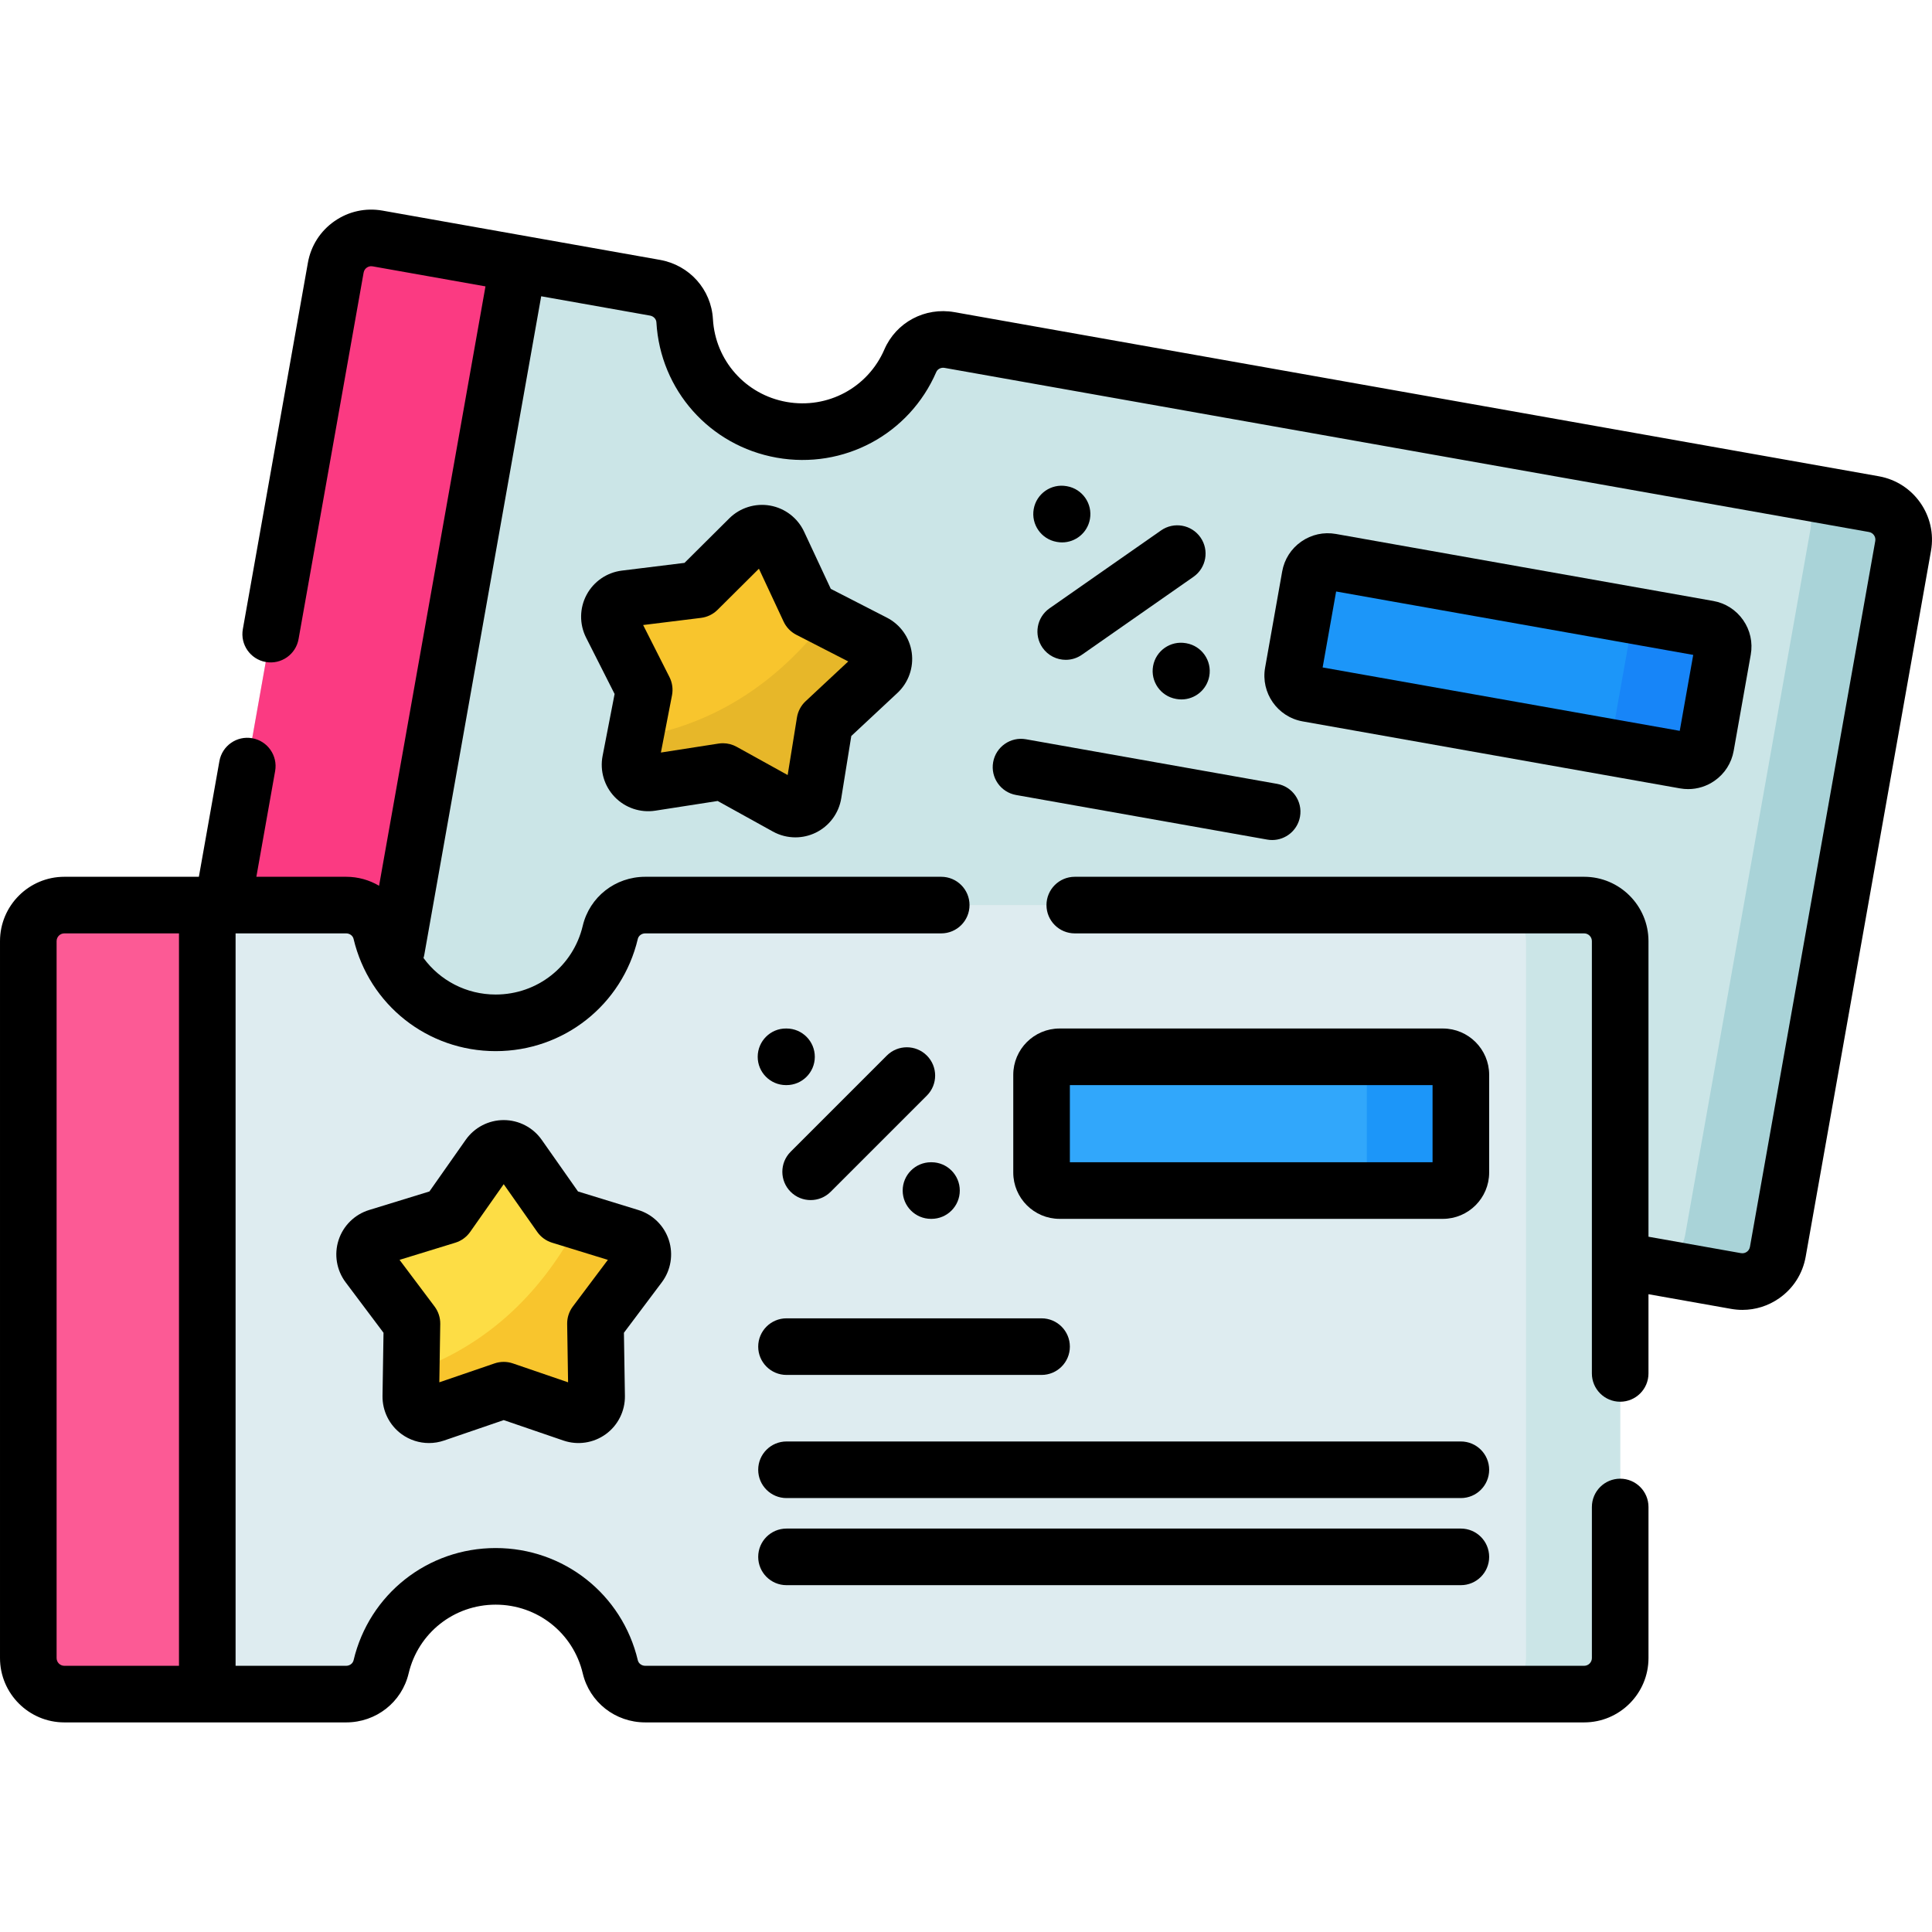 <svg id="Capa_1" enable-background="new 0 0 512 512" height="512" viewBox="0 0 512 512" width="512" xmlns="http://www.w3.org/2000/svg"><g><g><path d="m504.351 144.678-33.212 187.067c-.922 5.194-5.88 8.657-11.075 7.735l-244.992-43.496c-4.311-.765-7.604-4.361-7.854-8.732-.806-14.11-11.19-26.342-25.713-28.92s-28.476 5.331-34.088 18.302c-1.739 4.019-6.069 6.261-10.38 5.496l-73.534-13.055c-5.194-.922-8.657-5.88-7.735-11.075l33.212-187.067c.922-5.194 5.88-8.657 11.075-7.735l73.535 13.055c4.311.765 7.604 4.361 7.854 8.733.806 14.105 11.182 26.34 25.704 28.918s28.483-5.336 34.097-18.302c1.74-4.018 6.069-6.26 10.379-5.494l244.992 43.496c5.194.922 8.657 5.88 7.735 11.074z" fill="#cbe5e7"/><path d="m504.349 144.679-33.212 187.064c-.922 5.191-5.874 8.659-11.075 7.735l-24.566-4.361c5.201.923 10.153-2.544 11.075-7.735l33.211-187.064c.922-5.191-2.534-10.151-7.735-11.075l24.566 4.361c5.202.924 8.658 5.884 7.736 11.075z" fill="#a9d3d8"/><path d="m137.353 69.82-37.298-6.622c-5.194-.922-10.153 2.541-11.075 7.735l-33.212 187.067c-.922 5.194 2.541 10.152 7.735 11.075l37.298 6.622z" fill="#fb3a82"/><g><g><path d="m206.296 144.07 8.163 17.482 17.166 8.808c2.963 1.521 3.521 5.521 1.086 7.793l-14.104 13.166-3.073 19.048c-.53 3.288-4.162 5.054-7.076 3.441l-16.88-9.345-19.065 2.964c-3.291.512-6.093-2.397-5.459-5.667l3.672-18.941-8.71-17.216c-1.504-2.972.397-6.536 3.702-6.943l19.149-2.361 13.682-13.604c2.361-2.349 6.338-1.643 7.747 1.375z" fill="#f8c52d"/></g><g><path d="m232.708 178.157-14.105 13.164-3.07 19.042c-.526 3.292-4.159 5.063-7.074 3.449l-16.879-9.351-19.066 2.969c-3.292.512-6.093-2.401-5.463-5.675l1.221-6.274c24.544-3.879 40.794-18.359 50.812-31.56l12.546 6.438c2.959 1.525 3.519 5.524 1.078 7.798z" fill="#e7b729"/></g></g><path d="m446.521 201.545-100.001-17.755c-2.597-.461-4.329-2.94-3.868-5.537l4.526-25.494c.461-2.597 2.94-4.329 5.537-3.868l100.001 17.754c2.597.461 4.329 2.94 3.868 5.537l-4.526 25.494c-.46 2.598-2.94 4.33-5.537 3.869z" fill="#1c96f9"/><path d="m456.586 172.182-4.527 25.497c-.461 2.596-2.942 4.328-5.537 3.868l-24.538-4.356c2.596.461 5.077-1.272 5.537-3.868l4.527-25.497c.461-2.596-1.272-5.076-3.868-5.537l24.538 4.356c2.596.461 4.329 2.941 3.868 5.537z" fill="#1785f8"/></g><g><path d="m429.367 249.409v189.993c0 5.275-4.277 9.552-9.552 9.552h-248.823c-4.378 0-8.249-2.964-9.259-7.225-3.26-13.752-15.623-23.98-30.373-23.98s-27.105 10.227-30.364 23.979c-1.01 4.261-4.881 7.226-9.26 7.226h-74.684c-5.275 0-9.552-4.277-9.552-9.552v-189.993c0-5.275 4.277-9.552 9.552-9.552h74.685c4.379 0 8.249 2.965 9.259 7.225 3.26 13.747 15.615 23.979 30.364 23.979 14.75 0 27.111-10.233 30.372-23.98 1.01-4.26 4.881-7.224 9.259-7.224h248.823c5.276 0 9.553 4.277 9.553 9.552z" fill="#deecf0"/><path d="m429.364 249.411v189.989c0 5.273-4.27 9.552-9.552 9.552h-24.95c5.282 0 9.552-4.279 9.552-9.552v-189.99c0-5.273-4.27-9.552-9.552-9.552h24.95c5.283.001 9.552 4.28 9.552 9.553z" fill="#cbe5e7"/><path d="m54.933 239.857h-37.881c-5.275 0-9.552 4.277-9.552 9.552v189.993c0 5.275 4.277 9.552 9.552 9.552h37.881z" fill="#fc5a95"/><g><g><path d="m137.423 306.377 11.093 15.786 18.441 5.672c3.184.979 4.432 4.82 2.432 7.483l-11.585 15.428.304 19.291c.053 3.33-3.215 5.704-6.366 4.625l-18.253-6.251-18.253 6.251c-3.151 1.079-6.418-1.295-6.366-4.625l.304-19.291-11.585-15.428c-2-2.663-.752-6.504 2.432-7.483l18.441-5.672 11.093-15.786c1.914-2.725 5.953-2.725 7.868 0z" fill="#fddd45"/></g><g><path d="m169.387 335.322-11.587 15.427.306 19.285c.057 3.334-3.21 5.712-6.362 4.633l-18.254-6.257-18.254 6.257c-3.152 1.079-6.419-1.299-6.371-4.633l.105-6.39c23.488-8.11 36.957-25.208 44.512-39.956l13.478 4.146c3.182.983 4.433 4.823 2.427 7.488z" fill="#f8c52d"/></g></g><path d="m382.368 315.509h-101.566c-2.638 0-4.776-2.138-4.776-4.776v-25.893c0-2.638 2.138-4.776 4.776-4.776h101.565c2.638 0 4.776 2.138 4.776 4.776v25.893c.001 2.638-2.138 4.776-4.775 4.776z" fill="#31a7fb"/><path d="m387.144 284.839v25.895c0 2.636-2.14 4.776-4.776 4.776h-24.921c2.636 0 4.776-2.14 4.776-4.776v-25.895c0-2.636-2.14-4.776-4.776-4.776h24.921c2.637 0 4.776 2.14 4.776 4.776z" fill="#1c96f9"/><g><path d="m497.927 126.219-244.992-43.496c-7.807-1.388-15.448 2.684-18.572 9.899-4.379 10.113-15.032 15.826-25.903 13.897-10.869-1.929-18.898-10.96-19.527-21.961-.449-7.851-6.219-14.302-14.031-15.688l-73.535-13.056c-4.484-.795-9.011.203-12.745 2.81-3.734 2.608-6.229 6.515-7.025 10.999l-17.243 97.117c-.724 4.078 1.995 7.972 6.073 8.695 4.071.724 7.972-1.995 8.695-6.073l17.243-97.119c.123-.691.527-1.101.845-1.323s.841-.463 1.534-.338l29.913 5.311-28.2 158.842c-2.565-1.514-5.549-2.379-8.72-2.379h-23.798l4.975-28.026c.724-4.079-1.996-7.972-6.074-8.696-4.082-.723-7.972 1.995-8.696 6.074l-5.441 30.648h-35.651c-9.403.001-17.052 7.65-17.052 17.053v189.993c0 9.402 7.649 17.052 17.052 17.052h74.685c7.935 0 14.744-5.344 16.557-12.996 2.541-10.721 12.026-18.208 23.066-18.208 11.044 0 20.533 7.488 23.075 18.21 1.814 7.651 8.623 12.994 16.557 12.994h248.823c9.403 0 17.052-7.649 17.052-17.052v-40.033c0-4.142-3.358-7.5-7.5-7.5s-7.5 3.358-7.5 7.5v40.033c0 1.131-.92 2.052-2.052 2.052h-248.823c-.937 0-1.762-.612-1.961-1.455-4.152-17.516-19.643-29.75-37.67-29.75-18.024 0-33.511 12.233-37.662 29.75-.2.843-1.025 1.455-1.961 1.455h-29.305v-194.097h29.304c.937 0 1.762.612 1.961 1.456 4.154 17.516 19.641 29.749 37.662 29.749 18.025 0 33.515-12.233 37.669-29.749.2-.843 1.025-1.456 1.962-1.456h78.444c4.142 0 7.5-3.358 7.5-7.5s-3.358-7.5-7.5-7.5h-78.444c-7.933 0-14.742 5.343-16.557 12.993-2.543 10.723-12.032 18.211-23.075 18.211-7.782 0-14.779-3.732-19.129-9.684.087-.287.164-.578.218-.881l30.977-174.481 28.853 5.123c.922.164 1.627.911 1.677 1.775 1.027 17.973 14.137 32.725 31.881 35.875 17.748 3.151 35.138-6.187 42.29-22.707.345-.795 1.264-1.251 2.186-1.09l244.992 43.496c1.114.198 1.86 1.266 1.663 2.379l-33.213 187.068c-.123.691-.527 1.101-.845 1.323s-.841.461-1.534.338l-24.509-4.351v-78.336c0-9.403-7.649-17.052-17.052-17.052h-134.983c-4.142 0-7.5 3.358-7.5 7.5s3.358 7.5 7.5 7.5h134.983c1.132 0 2.052.92 2.052 2.052v114.564c0 4.142 3.358 7.5 7.5 7.5s7.5-3.358 7.5-7.5v-20.994l21.887 3.886c1.007.179 2.015.267 3.016.267 3.46 0 6.833-1.054 9.729-3.077 3.734-2.608 6.229-6.515 7.025-10.999l33.213-187.068c1.643-9.255-4.551-18.124-13.809-19.768zm-450.494 315.235h-30.381c-1.131 0-2.052-.92-2.052-2.052v-189.993c0-1.132.92-2.052 2.052-2.052h30.381z"/><path d="m162.911 211.214c2.778 2.883 6.798 4.236 10.754 3.623l16.527-2.569 14.632 8.101c1.85 1.024 3.905 1.539 5.963 1.539 1.84 0 3.683-.412 5.382-1.238 3.601-1.751 6.131-5.156 6.768-9.109l2.664-16.512 12.226-11.412c2.927-2.732 4.345-6.73 3.792-10.696s-3.009-7.425-6.571-9.253l-14.881-7.636-7.076-15.155c-1.694-3.628-5.059-6.212-9.001-6.912-3.942-.697-7.991.568-10.831 3.391l-11.86 11.792-16.6 2.047c-3.974.49-7.471 2.892-9.354 6.425-1.884 3.533-1.929 7.775-.122 11.347l7.551 14.924-3.183 16.42c-.762 3.932.442 8 3.22 10.883zm22.874-47.472c1.652-.204 3.189-.952 4.37-2.125l10.966-10.903 6.542 14.012c.705 1.508 1.891 2.739 3.372 3.5l13.758 7.06-11.304 10.552c-1.217 1.136-2.021 2.645-2.287 4.288l-2.463 15.267-13.528-7.49c-1.118-.619-2.368-.938-3.633-.938-.384 0-.769.029-1.152.089l-15.281 2.375 2.943-15.181c.317-1.634.081-3.328-.67-4.813l-6.981-13.798z"/><path d="m282.782 128.858-.131-.023c-4.075-.726-7.975 1.983-8.705 6.06s1.983 7.975 6.06 8.705l.131.023c.447.08.892.119 1.331.119 3.563 0 6.724-2.549 7.374-6.179.73-4.077-1.983-7.975-6.06-8.705z"/><path d="m314.279 170.449c-4.079-.726-7.973 1.988-8.701 6.066s1.988 7.973 6.066 8.701l.131.023c.446.08.889.118 1.326.118 3.564 0 6.727-2.552 7.375-6.184.728-4.078-1.988-7.973-6.066-8.701z"/><path d="m307.696 140.565-29.559 20.646c-3.396 2.372-4.226 7.047-1.854 10.443 1.458 2.088 3.788 3.206 6.155 3.206 1.483 0 2.98-.438 4.288-1.352l29.559-20.646c3.396-2.372 4.226-7.047 1.854-10.443-2.373-3.397-7.049-4.226-10.443-1.854z"/><path d="m345.209 191.175 100.001 17.754c.725.128 1.451.192 2.171.192 2.491 0 4.919-.759 7.003-2.215 2.688-1.878 4.484-4.69 5.058-7.918l4.526-25.495c.573-3.229-.146-6.487-2.023-9.175-1.878-2.688-4.69-4.485-7.918-5.058l-100.002-17.755c-3.229-.573-6.487.146-9.175 2.023-2.688 1.878-4.484 4.69-5.058 7.918l-4.526 25.495c-1.181 6.666 3.278 13.05 9.943 14.234zm8.878-34.423 94.637 16.802-3.574 20.13-94.637-16.802z"/><path d="m263.195 201.986c-.724 4.078 1.995 7.972 6.073 8.696l66.554 11.816c.443.079.884.117 1.32.117 3.567 0 6.73-2.556 7.375-6.19.724-4.078-1.995-7.972-6.073-8.695l-66.554-11.816c-4.076-.727-7.971 1.993-8.695 6.072z"/><path d="m177.25 328.627c-1.237-3.808-4.26-6.784-8.087-7.961l-15.986-4.917-9.617-13.685c-2.302-3.276-6.067-5.232-10.07-5.232-4.004 0-7.769 1.956-10.071 5.232l-9.616 13.685-15.986 4.917c-3.827 1.177-6.851 4.153-8.088 7.961s-.541 7.993 1.863 11.194l10.043 13.375-.264 16.723c-.063 4.003 1.833 7.799 5.072 10.152 2.129 1.547 4.671 2.35 7.24 2.35 1.339 0 2.685-.218 3.983-.663l15.824-5.418 15.823 5.418c3.789 1.297 7.984.666 11.222-1.687 3.239-2.353 5.136-6.148 5.073-10.152l-.264-16.723 10.043-13.374c2.403-3.202 3.1-7.386 1.863-11.195zm-45.963-17.938.001.002c0-.001-.001-.001-.001-.002zm20.519 35.554c-1 1.331-1.528 2.957-1.501 4.622l.244 15.461-14.63-5.01c-.788-.27-1.608-.404-2.43-.404-.821 0-1.643.135-2.43.404l-14.63 5.01.244-15.462c.026-1.665-.502-3.291-1.501-4.622l-9.286-12.366 14.78-4.546c1.591-.489 2.975-1.494 3.932-2.856l8.891-12.652 8.891 12.652c.957 1.362 2.34 2.367 3.932 2.856l14.78 4.546z"/><path d="m208.459 272.565h-.133c-4.125-.041-7.512 3.331-7.527 7.473s3.331 7.512 7.473 7.527h.133.028c4.129 0 7.484-3.34 7.5-7.473.014-4.142-3.331-7.512-7.474-7.527z"/><path d="m246.853 308.009h-.133c-4.142 0-7.5 3.358-7.5 7.5s3.358 7.5 7.5 7.5h.133c4.142 0 7.5-3.358 7.5-7.5s-3.358-7.5-7.5-7.5z"/><path d="m235.02 279.736-25.495 25.495c-2.929 2.929-2.929 7.678 0 10.606 1.464 1.464 3.384 2.197 5.303 2.197s3.839-.732 5.303-2.197l25.495-25.495c2.929-2.929 2.929-7.678 0-10.606-2.928-2.929-7.677-2.929-10.606 0z"/><path d="m394.644 284.84c0-6.769-5.507-12.276-12.276-12.276h-101.566c-6.769 0-12.276 5.507-12.276 12.276v25.893c0 6.769 5.507 12.276 12.276 12.276h101.565c6.769 0 12.276-5.507 12.276-12.276v-25.893zm-15 23.169h-96.117v-20.445h96.117z"/><path d="m200.932 356.871c0 4.142 3.358 7.5 7.5 7.5h67.594c4.142 0 7.5-3.358 7.5-7.5s-3.358-7.5-7.5-7.5h-67.594c-4.142 0-7.5 3.358-7.5 7.5z"/><path d="m387.144 382.004h-178.712c-4.142 0-7.5 3.358-7.5 7.5s3.358 7.5 7.5 7.5h178.711c4.142 0 7.5-3.358 7.5-7.5s-3.357-7.5-7.499-7.5z"/><path d="m387.144 405.086h-178.712c-4.142 0-7.5 3.358-7.5 7.5s3.358 7.5 7.5 7.5h178.711c4.142 0 7.5-3.358 7.5-7.5s-3.357-7.5-7.499-7.5z"/></g></g></g></svg>